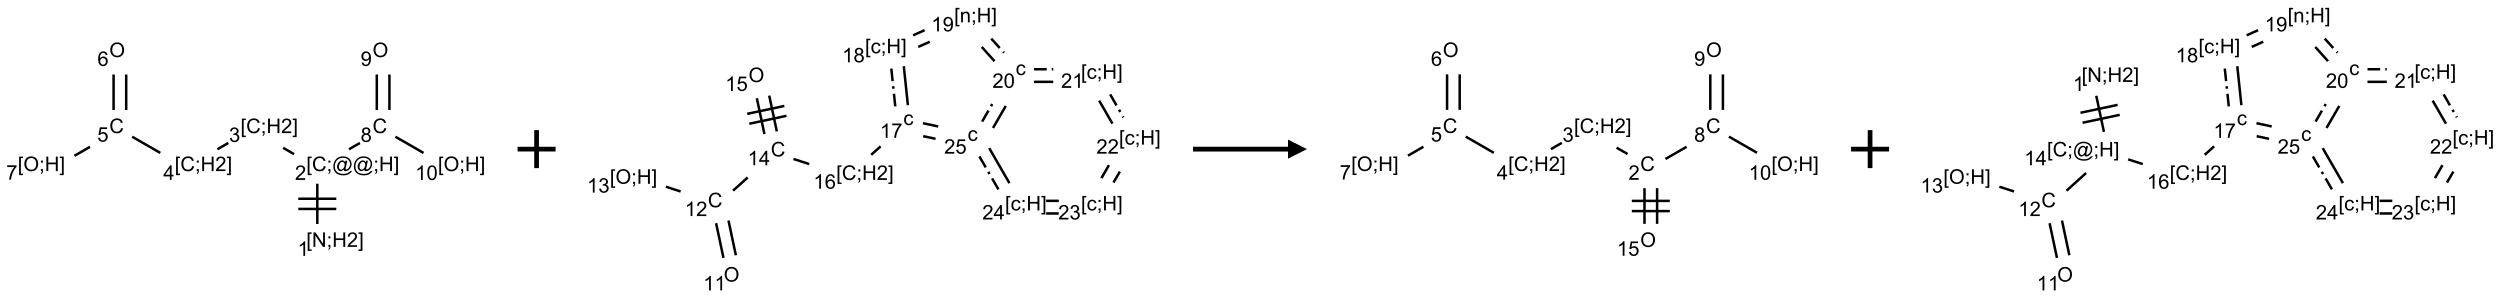 <?xml version="1.0" encoding="UTF-8"?>
<svg xmlns="http://www.w3.org/2000/svg" xmlns:xlink="http://www.w3.org/1999/xlink" width="1316" height="157" viewBox="0 0 1316 157">
<defs>
<g>
<g id="glyph-0-0">
<path d="M 1.332 0 L 1.332 -6.668 L 6.668 -6.668 L 6.668 0 Z M 1.5 -0.168 L 6.5 -0.168 L 6.5 -6.5 L 1.5 -6.5 Z M 1.5 -0.168 "/>
</g>
<g id="glyph-0-1">
<path d="M 0.723 2.121 L 0.723 -7.637 L 2.793 -7.637 L 2.793 -6.859 L 1.66 -6.859 L 1.66 1.344 L 2.793 1.344 L 2.793 2.121 Z M 0.723 2.121 "/>
</g>
<g id="glyph-0-2">
<path d="M 0.812 0 L 0.812 -7.637 L 1.848 -7.637 L 5.859 -1.641 L 5.859 -7.637 L 6.828 -7.637 L 6.828 0 L 5.793 0 L 1.781 -6 L 1.781 0 Z M 0.812 0 "/>
</g>
<g id="glyph-0-3">
<path d="M 0.949 -4.465 L 0.949 -5.531 L 2.016 -5.531 L 2.016 -4.465 Z M 0.949 0 L 0.949 -1.066 L 2.016 -1.066 L 2.016 0 C 2.016 0.391 1.945 0.711 1.809 0.949 C 1.668 1.191 1.449 1.379 1.145 1.512 L 0.887 1.109 C 1.082 1.023 1.23 0.895 1.324 0.727 C 1.418 0.559 1.469 0.316 1.48 0 Z M 0.949 0 "/>
</g>
<g id="glyph-0-4">
<path d="M 0.855 0 L 0.855 -7.637 L 1.863 -7.637 L 1.863 -4.5 L 5.832 -4.5 L 5.832 -7.637 L 6.844 -7.637 L 6.844 0 L 5.832 0 L 5.832 -3.598 L 1.863 -3.598 L 1.863 0 Z M 0.855 0 "/>
</g>
<g id="glyph-0-5">
<path d="M 5.371 -0.902 L 5.371 0 L 0.324 0 C 0.316 -0.227 0.352 -0.441 0.434 -0.652 C 0.562 -0.996 0.766 -1.332 1.051 -1.668 C 1.332 -2 1.742 -2.387 2.277 -2.824 C 3.105 -3.504 3.668 -4.043 3.957 -4.441 C 4.25 -4.84 4.395 -5.215 4.395 -5.566 C 4.395 -5.938 4.262 -6.254 3.996 -6.508 C 3.73 -6.762 3.387 -6.891 2.957 -6.891 C 2.508 -6.891 2.145 -6.754 1.875 -6.484 C 1.605 -6.215 1.469 -5.84 1.465 -5.359 L 0.5 -5.457 C 0.566 -6.176 0.812 -6.727 1.246 -7.102 C 1.676 -7.477 2.254 -7.668 2.98 -7.668 C 3.711 -7.668 4.293 -7.465 4.719 -7.059 C 5.145 -6.652 5.359 -6.148 5.359 -5.547 C 5.359 -5.242 5.297 -4.941 5.172 -4.645 C 5.047 -4.352 4.84 -4.039 4.551 -3.715 C 4.262 -3.387 3.777 -2.938 3.105 -2.371 C 2.543 -1.898 2.18 -1.578 2.02 -1.41 C 1.859 -1.242 1.73 -1.07 1.625 -0.902 Z M 5.371 -0.902 "/>
</g>
<g id="glyph-0-6">
<path d="M 2.27 2.121 L 0.203 2.121 L 0.203 1.344 L 1.332 1.344 L 1.332 -6.859 L 0.203 -6.859 L 0.203 -7.637 L 2.27 -7.637 Z M 2.27 2.121 "/>
</g>
<g id="glyph-0-7">
<path d="M 3.973 0 L 3.035 0 L 3.035 -5.973 C 2.809 -5.758 2.516 -5.543 2.148 -5.328 C 1.781 -5.113 1.453 -4.953 1.16 -4.844 L 1.16 -5.75 C 1.684 -5.996 2.145 -6.297 2.535 -6.645 C 2.93 -6.996 3.207 -7.336 3.371 -7.668 L 3.973 -7.668 Z M 3.973 0 "/>
</g>
<g id="glyph-0-8">
<path d="M 6.27 -2.676 L 7.281 -2.422 C 7.07 -1.594 6.688 -0.961 6.137 -0.523 C 5.586 -0.086 4.914 0.129 4.121 0.129 C 3.297 0.129 2.629 -0.039 2.113 -0.371 C 1.598 -0.707 1.203 -1.191 0.934 -1.828 C 0.664 -2.465 0.531 -3.145 0.531 -3.875 C 0.531 -4.672 0.684 -5.363 0.988 -5.957 C 1.293 -6.547 1.723 -6.996 2.285 -7.305 C 2.844 -7.613 3.461 -7.766 4.137 -7.766 C 4.898 -7.766 5.543 -7.57 6.062 -7.184 C 6.582 -6.793 6.945 -6.246 7.152 -5.543 L 6.156 -5.309 C 5.98 -5.863 5.723 -6.266 5.387 -6.52 C 5.051 -6.773 4.625 -6.902 4.113 -6.902 C 3.527 -6.902 3.039 -6.762 2.645 -6.48 C 2.25 -6.199 1.973 -5.82 1.812 -5.348 C 1.652 -4.871 1.574 -4.383 1.574 -3.879 C 1.574 -3.23 1.668 -2.664 1.855 -2.18 C 2.047 -1.695 2.34 -1.332 2.738 -1.094 C 3.137 -0.855 3.57 -0.734 4.035 -0.734 C 4.602 -0.734 5.082 -0.898 5.473 -1.223 C 5.867 -1.551 6.133 -2.035 6.27 -2.676 Z M 6.27 -2.676 "/>
</g>
<g id="glyph-0-9">
<path d="M 6.047 -0.848 C 5.82 -0.59 5.57 -0.379 5.289 -0.223 C 5.008 -0.062 4.73 0.016 4.449 0.016 C 4.141 0.016 3.84 -0.074 3.547 -0.254 C 3.254 -0.434 3.02 -0.715 2.836 -1.09 C 2.652 -1.465 2.562 -1.875 2.562 -2.324 C 2.562 -2.875 2.703 -3.43 2.988 -3.98 C 3.27 -4.535 3.621 -4.953 4.043 -5.23 C 4.461 -5.508 4.871 -5.645 5.266 -5.645 C 5.566 -5.645 5.855 -5.566 6.129 -5.41 C 6.402 -5.25 6.641 -5.012 6.84 -4.688 L 7.016 -5.496 L 7.949 -5.496 L 7.199 -2 C 7.094 -1.516 7.043 -1.246 7.043 -1.191 C 7.043 -1.098 7.078 -1.02 7.148 -0.949 C 7.219 -0.883 7.305 -0.848 7.406 -0.848 C 7.59 -0.848 7.832 -0.953 8.129 -1.168 C 8.527 -1.445 8.84 -1.816 9.07 -2.285 C 9.301 -2.75 9.418 -3.234 9.418 -3.73 C 9.418 -4.309 9.27 -4.852 8.973 -5.355 C 8.676 -5.859 8.23 -6.262 7.645 -6.562 C 7.055 -6.863 6.406 -7.016 5.691 -7.016 C 4.879 -7.016 4.137 -6.824 3.465 -6.445 C 2.793 -6.066 2.273 -5.52 1.902 -4.809 C 1.535 -4.098 1.348 -3.34 1.348 -2.527 C 1.348 -1.676 1.535 -0.941 1.902 -0.328 C 2.273 0.285 2.809 0.742 3.508 1.035 C 4.207 1.328 4.984 1.473 5.832 1.473 C 6.742 1.473 7.504 1.32 8.121 1.016 C 8.734 0.711 9.195 0.34 9.5 -0.098 L 10.441 -0.098 C 10.266 0.266 9.961 0.637 9.531 1.016 C 9.102 1.395 8.59 1.695 7.996 1.914 C 7.402 2.133 6.688 2.246 5.848 2.246 C 5.078 2.246 4.367 2.145 3.715 1.949 C 3.066 1.75 2.512 1.453 2.051 1.055 C 1.594 0.656 1.25 0.199 1.016 -0.316 C 0.723 -0.973 0.578 -1.684 0.578 -2.441 C 0.578 -3.289 0.75 -4.098 1.098 -4.863 C 1.523 -5.805 2.125 -6.527 2.902 -7.027 C 3.684 -7.527 4.629 -7.777 5.738 -7.777 C 6.602 -7.777 7.375 -7.602 8.059 -7.246 C 8.746 -6.895 9.285 -6.371 9.684 -5.672 C 10.02 -5.07 10.188 -4.418 10.188 -3.715 C 10.188 -2.707 9.832 -1.812 9.125 -1.031 C 8.492 -0.328 7.801 0.02 7.051 0.02 C 6.812 0.02 6.617 -0.016 6.473 -0.09 C 6.324 -0.16 6.215 -0.266 6.145 -0.402 C 6.102 -0.488 6.066 -0.637 6.047 -0.848 Z M 3.527 -2.262 C 3.527 -1.785 3.641 -1.414 3.863 -1.152 C 4.09 -0.887 4.348 -0.754 4.641 -0.754 C 4.836 -0.754 5.039 -0.812 5.254 -0.93 C 5.469 -1.047 5.676 -1.219 5.871 -1.449 C 6.066 -1.676 6.23 -1.969 6.355 -2.32 C 6.48 -2.672 6.543 -3.027 6.543 -3.379 C 6.543 -3.852 6.426 -4.219 6.191 -4.48 C 5.957 -4.738 5.672 -4.871 5.332 -4.871 C 5.109 -4.871 4.902 -4.812 4.707 -4.699 C 4.512 -4.586 4.32 -4.406 4.137 -4.156 C 3.953 -3.906 3.805 -3.602 3.691 -3.246 C 3.582 -2.887 3.527 -2.559 3.527 -2.262 Z M 3.527 -2.262 "/>
</g>
<g id="glyph-0-10">
<path d="M 0.449 -2.016 L 1.387 -2.141 C 1.492 -1.609 1.676 -1.227 1.934 -0.992 C 2.191 -0.758 2.508 -0.641 2.879 -0.641 C 3.32 -0.641 3.695 -0.793 3.996 -1.098 C 4.301 -1.402 4.453 -1.781 4.453 -2.234 C 4.453 -2.664 4.312 -3.02 4.031 -3.301 C 3.75 -3.578 3.391 -3.719 2.957 -3.719 C 2.781 -3.719 2.562 -3.684 2.297 -3.613 L 2.402 -4.438 C 2.465 -4.43 2.516 -4.426 2.551 -4.426 C 2.949 -4.426 3.312 -4.531 3.629 -4.738 C 3.949 -4.949 4.109 -5.27 4.109 -5.703 C 4.109 -6.047 3.992 -6.332 3.762 -6.559 C 3.527 -6.785 3.227 -6.895 2.859 -6.895 C 2.496 -6.895 2.191 -6.781 1.949 -6.551 C 1.707 -6.324 1.547 -5.98 1.48 -5.52 L 0.543 -5.688 C 0.656 -6.316 0.918 -6.805 1.324 -7.148 C 1.73 -7.492 2.234 -7.668 2.84 -7.668 C 3.254 -7.668 3.641 -7.578 3.988 -7.398 C 4.34 -7.219 4.609 -6.977 4.793 -6.668 C 4.98 -6.359 5.074 -6.031 5.074 -5.684 C 5.074 -5.352 4.984 -5.051 4.809 -4.781 C 4.629 -4.512 4.367 -4.297 4.02 -4.137 C 4.473 -4.031 4.824 -3.816 5.074 -3.488 C 5.324 -3.16 5.449 -2.75 5.449 -2.254 C 5.449 -1.59 5.203 -1.023 4.719 -0.559 C 4.234 -0.098 3.617 0.137 2.875 0.137 C 2.203 0.137 1.648 -0.062 1.207 -0.465 C 0.762 -0.863 0.512 -1.379 0.449 -2.016 Z M 0.449 -2.016 "/>
</g>
<g id="glyph-0-11">
<path d="M 3.449 0 L 3.449 -1.828 L 0.137 -1.828 L 0.137 -2.688 L 3.621 -7.637 L 4.387 -7.637 L 4.387 -2.688 L 5.418 -2.688 L 5.418 -1.828 L 4.387 -1.828 L 4.387 0 Z M 3.449 -2.688 L 3.449 -6.129 L 1.059 -2.688 Z M 3.449 -2.688 "/>
</g>
<g id="glyph-0-12">
<path d="M 0.441 -2 L 1.426 -2.082 C 1.5 -1.605 1.668 -1.242 1.934 -1.004 C 2.199 -0.762 2.52 -0.641 2.895 -0.641 C 3.348 -0.641 3.73 -0.812 4.043 -1.152 C 4.355 -1.492 4.512 -1.941 4.512 -2.504 C 4.512 -3.039 4.359 -3.461 4.059 -3.77 C 3.758 -4.078 3.367 -4.234 2.879 -4.234 C 2.578 -4.234 2.305 -4.164 2.062 -4.027 C 1.82 -3.891 1.629 -3.715 1.488 -3.496 L 0.609 -3.609 L 1.348 -7.531 L 5.145 -7.531 L 5.145 -6.637 L 2.098 -6.637 L 1.688 -4.582 C 2.145 -4.902 2.625 -5.062 3.129 -5.062 C 3.797 -5.062 4.359 -4.832 4.816 -4.371 C 5.277 -3.91 5.504 -3.312 5.504 -2.59 C 5.504 -1.898 5.305 -1.301 4.902 -0.797 C 4.41 -0.18 3.742 0.129 2.895 0.129 C 2.199 0.129 1.633 -0.062 1.195 -0.453 C 0.758 -0.844 0.504 -1.359 0.441 -2 Z M 0.441 -2 "/>
</g>
<g id="glyph-0-13">
<path d="M 0.516 -3.719 C 0.516 -4.984 0.855 -5.977 1.535 -6.695 C 2.215 -7.414 3.094 -7.77 4.172 -7.77 C 4.875 -7.77 5.512 -7.602 6.078 -7.266 C 6.645 -6.93 7.074 -6.461 7.371 -5.855 C 7.668 -5.254 7.816 -4.57 7.816 -3.809 C 7.816 -3.035 7.66 -2.34 7.348 -1.73 C 7.035 -1.117 6.594 -0.656 6.02 -0.34 C 5.449 -0.027 4.828 0.129 4.168 0.129 C 3.449 0.129 2.805 -0.043 2.238 -0.391 C 1.672 -0.738 1.246 -1.211 0.953 -1.812 C 0.66 -2.414 0.516 -3.047 0.516 -3.719 Z M 1.559 -3.703 C 1.559 -2.781 1.805 -2.059 2.301 -1.527 C 2.793 -1 3.414 -0.734 4.16 -0.734 C 4.922 -0.734 5.547 -1 6.039 -1.535 C 6.531 -2.07 6.777 -2.828 6.777 -3.812 C 6.777 -4.434 6.672 -4.977 6.461 -5.441 C 6.25 -5.902 5.945 -6.262 5.539 -6.52 C 5.133 -6.773 4.68 -6.902 4.176 -6.902 C 3.461 -6.902 2.848 -6.656 2.332 -6.164 C 1.816 -5.672 1.559 -4.852 1.559 -3.703 Z M 1.559 -3.703 "/>
</g>
<g id="glyph-0-14">
<path d="M 5.309 -5.766 L 4.375 -5.691 C 4.293 -6.059 4.172 -6.328 4.02 -6.496 C 3.766 -6.762 3.453 -6.895 3.082 -6.895 C 2.785 -6.895 2.523 -6.812 2.297 -6.645 C 2 -6.43 1.77 -6.117 1.598 -5.703 C 1.43 -5.289 1.34 -4.703 1.332 -3.938 C 1.559 -4.281 1.836 -4.535 2.16 -4.703 C 2.488 -4.871 2.828 -4.953 3.188 -4.953 C 3.812 -4.953 4.344 -4.723 4.785 -4.262 C 5.223 -3.801 5.441 -3.207 5.441 -2.48 C 5.441 -2 5.34 -1.555 5.133 -1.145 C 4.926 -0.73 4.641 -0.418 4.281 -0.199 C 3.922 0.02 3.512 0.129 3.051 0.129 C 2.27 0.129 1.633 -0.156 1.141 -0.73 C 0.648 -1.305 0.402 -2.254 0.402 -3.574 C 0.402 -5.051 0.672 -6.121 1.219 -6.793 C 1.695 -7.375 2.336 -7.668 3.141 -7.668 C 3.742 -7.668 4.234 -7.5 4.617 -7.16 C 5 -6.824 5.23 -6.359 5.309 -5.766 Z M 1.48 -2.473 C 1.48 -2.152 1.547 -1.844 1.684 -1.547 C 1.82 -1.25 2.016 -1.027 2.262 -0.871 C 2.508 -0.719 2.766 -0.641 3.035 -0.641 C 3.434 -0.641 3.773 -0.801 4.059 -1.121 C 4.344 -1.441 4.484 -1.875 4.484 -2.422 C 4.484 -2.949 4.344 -3.367 4.062 -3.668 C 3.781 -3.973 3.426 -4.125 3 -4.125 C 2.578 -4.125 2.219 -3.973 1.922 -3.668 C 1.625 -3.363 1.48 -2.969 1.48 -2.473 Z M 1.48 -2.473 "/>
</g>
<g id="glyph-0-15">
<path d="M 0.504 -6.637 L 0.504 -7.535 L 5.449 -7.535 L 5.449 -6.809 C 4.961 -6.289 4.48 -5.602 4.004 -4.746 C 3.527 -3.887 3.156 -3.004 2.895 -2.098 C 2.707 -1.461 2.59 -0.762 2.535 0 L 1.574 0 C 1.582 -0.602 1.703 -1.328 1.926 -2.176 C 2.152 -3.027 2.477 -3.848 2.898 -4.637 C 3.32 -5.426 3.77 -6.094 4.246 -6.637 Z M 0.504 -6.637 "/>
</g>
<g id="glyph-0-16">
<path d="M 1.887 -4.141 C 1.496 -4.281 1.207 -4.484 1.02 -4.75 C 0.832 -5.016 0.738 -5.328 0.738 -5.699 C 0.738 -6.254 0.938 -6.719 1.34 -7.098 C 1.738 -7.477 2.27 -7.668 2.934 -7.668 C 3.598 -7.668 4.137 -7.473 4.543 -7.086 C 4.949 -6.699 5.152 -6.227 5.152 -5.672 C 5.152 -5.316 5.059 -5.008 4.871 -4.746 C 4.688 -4.484 4.406 -4.281 4.027 -4.141 C 4.496 -3.988 4.852 -3.742 5.098 -3.402 C 5.34 -3.062 5.465 -2.656 5.465 -2.184 C 5.465 -1.531 5.234 -0.98 4.77 -0.535 C 4.309 -0.09 3.703 0.129 2.949 0.129 C 2.195 0.129 1.586 -0.094 1.125 -0.539 C 0.664 -0.984 0.434 -1.543 0.434 -2.207 C 0.434 -2.703 0.559 -3.121 0.809 -3.457 C 1.062 -3.793 1.422 -4.02 1.887 -4.141 Z M 1.699 -5.73 C 1.699 -5.367 1.812 -5.074 2.047 -4.844 C 2.281 -4.613 2.582 -4.5 2.953 -4.5 C 3.312 -4.5 3.609 -4.613 3.84 -4.84 C 4.07 -5.066 4.188 -5.348 4.188 -5.676 C 4.188 -6.02 4.07 -6.309 3.832 -6.543 C 3.594 -6.777 3.297 -6.895 2.941 -6.895 C 2.586 -6.895 2.289 -6.781 2.051 -6.551 C 1.816 -6.324 1.699 -6.047 1.699 -5.73 Z M 1.395 -2.203 C 1.395 -1.938 1.461 -1.676 1.586 -1.426 C 1.711 -1.176 1.902 -0.984 2.152 -0.848 C 2.402 -0.711 2.672 -0.641 2.957 -0.641 C 3.406 -0.641 3.777 -0.785 4.066 -1.074 C 4.359 -1.363 4.504 -1.727 4.504 -2.172 C 4.504 -2.625 4.355 -2.996 4.055 -3.293 C 3.754 -3.586 3.379 -3.734 2.926 -3.734 C 2.484 -3.734 2.121 -3.59 1.832 -3.297 C 1.543 -3.004 1.395 -2.641 1.395 -2.203 Z M 1.395 -2.203 "/>
</g>
<g id="glyph-0-17">
<path d="M 0.582 -1.766 L 1.484 -1.848 C 1.562 -1.426 1.707 -1.117 1.922 -0.926 C 2.137 -0.734 2.414 -0.641 2.75 -0.641 C 3.039 -0.641 3.289 -0.707 3.508 -0.84 C 3.727 -0.973 3.902 -1.148 4.043 -1.367 C 4.18 -1.586 4.297 -1.887 4.391 -2.262 C 4.484 -2.637 4.531 -3.016 4.531 -3.406 C 4.531 -3.449 4.531 -3.512 4.527 -3.594 C 4.34 -3.297 4.082 -3.055 3.758 -2.867 C 3.434 -2.68 3.082 -2.59 2.703 -2.59 C 2.07 -2.59 1.535 -2.816 1.098 -3.277 C 0.66 -3.734 0.441 -4.34 0.441 -5.09 C 0.441 -5.863 0.672 -6.484 1.129 -6.957 C 1.586 -7.43 2.156 -7.668 2.844 -7.668 C 3.34 -7.668 3.793 -7.531 4.207 -7.266 C 4.617 -7 4.93 -6.617 5.145 -6.121 C 5.355 -5.629 5.465 -4.91 5.465 -3.973 C 5.465 -2.996 5.359 -2.223 5.145 -1.645 C 4.934 -1.066 4.617 -0.625 4.199 -0.324 C 3.781 -0.02 3.293 0.129 2.73 0.129 C 2.133 0.129 1.645 -0.035 1.266 -0.367 C 0.887 -0.699 0.66 -1.164 0.582 -1.766 Z M 4.422 -5.137 C 4.422 -5.676 4.277 -6.102 3.992 -6.418 C 3.707 -6.734 3.359 -6.891 2.957 -6.891 C 2.543 -6.891 2.18 -6.719 1.871 -6.379 C 1.562 -6.039 1.406 -5.598 1.406 -5.059 C 1.406 -4.57 1.555 -4.176 1.848 -3.871 C 2.141 -3.566 2.5 -3.418 2.934 -3.418 C 3.367 -3.418 3.723 -3.57 4.004 -3.871 C 4.281 -4.176 4.422 -4.598 4.422 -5.137 Z M 4.422 -5.137 "/>
</g>
<g id="glyph-0-18">
<path d="M 0.441 -3.766 C 0.441 -4.668 0.535 -5.395 0.723 -5.945 C 0.906 -6.496 1.184 -6.922 1.551 -7.219 C 1.918 -7.516 2.375 -7.668 2.934 -7.668 C 3.344 -7.668 3.703 -7.586 4.012 -7.418 C 4.32 -7.254 4.574 -7.016 4.777 -6.707 C 4.977 -6.395 5.137 -6.016 5.25 -5.57 C 5.363 -5.125 5.422 -4.523 5.422 -3.766 C 5.422 -2.871 5.328 -2.148 5.145 -1.598 C 4.961 -1.047 4.688 -0.621 4.32 -0.32 C 3.953 -0.02 3.492 0.129 2.934 0.129 C 2.195 0.129 1.617 -0.133 1.199 -0.66 C 0.695 -1.297 0.441 -2.332 0.441 -3.766 Z M 1.406 -3.766 C 1.406 -2.512 1.555 -1.68 1.848 -1.262 C 2.141 -0.848 2.5 -0.641 2.934 -0.641 C 3.363 -0.641 3.727 -0.848 4.02 -1.266 C 4.312 -1.684 4.457 -2.516 4.457 -3.766 C 4.457 -5.023 4.312 -5.859 4.02 -6.27 C 3.727 -6.684 3.359 -6.891 2.922 -6.891 C 2.492 -6.891 2.148 -6.707 1.891 -6.344 C 1.566 -5.879 1.406 -5.02 1.406 -3.766 Z M 1.406 -3.766 "/>
</g>
<g id="glyph-0-19">
<path d="M 4.312 -2.027 L 5.234 -1.906 C 5.133 -1.27 4.875 -0.773 4.461 -0.414 C 4.047 -0.055 3.535 0.125 2.934 0.125 C 2.176 0.125 1.566 -0.121 1.105 -0.617 C 0.645 -1.113 0.418 -1.82 0.418 -2.746 C 0.418 -3.344 0.516 -3.863 0.715 -4.312 C 0.91 -4.762 1.211 -5.098 1.617 -5.32 C 2.023 -5.543 2.461 -5.656 2.938 -5.656 C 3.539 -5.656 4.031 -5.504 4.41 -5.199 C 4.793 -4.895 5.039 -4.465 5.145 -3.906 L 4.234 -3.766 C 4.148 -4.137 3.992 -4.418 3.773 -4.605 C 3.555 -4.793 3.285 -4.887 2.973 -4.887 C 2.5 -4.887 2.117 -4.715 1.824 -4.379 C 1.527 -4.039 1.379 -3.504 1.379 -2.77 C 1.379 -2.027 1.523 -1.488 1.809 -1.152 C 2.094 -0.816 2.465 -0.645 2.922 -0.645 C 3.289 -0.645 3.598 -0.758 3.844 -0.984 C 4.09 -1.211 4.246 -1.559 4.312 -2.027 Z M 4.312 -2.027 "/>
</g>
<g id="glyph-0-20">
<path d="M 0.703 0 L 0.703 -5.531 L 1.547 -5.531 L 1.547 -4.746 C 1.953 -5.352 2.539 -5.656 3.309 -5.656 C 3.641 -5.656 3.945 -5.598 4.227 -5.477 C 4.508 -5.355 4.715 -5.199 4.855 -5.004 C 4.992 -4.809 5.09 -4.578 5.145 -4.312 C 5.18 -4.141 5.199 -3.836 5.199 -3.402 L 5.199 0 L 4.262 0 L 4.262 -3.363 C 4.262 -3.746 4.223 -4.031 4.152 -4.223 C 4.078 -4.41 3.949 -4.562 3.762 -4.676 C 3.578 -4.789 3.359 -4.844 3.109 -4.844 C 2.711 -4.844 2.367 -4.719 2.074 -4.465 C 1.785 -4.211 1.641 -3.73 1.641 -3.02 L 1.641 0 Z M 0.703 0 "/>
</g>
</g>
</defs>
<path fill="none" stroke-width="0.033" stroke-linecap="butt" stroke-linejoin="miter" stroke="rgb(0%, 0%, 0%)" stroke-opacity="1" stroke-miterlimit="10" d="M 3.464 2.242 L 3.464 1.712 " transform="matrix(40, 0, 0, 40, 28.469, 28.221)"/>
<path fill="none" stroke-width="0.033" stroke-linecap="butt" stroke-linejoin="miter" stroke="rgb(0%, 0%, 0%)" stroke-opacity="1" stroke-miterlimit="10" d="M 3.714 1.91 L 3.214 1.91 " transform="matrix(40, 0, 0, 40, 28.469, 28.221)"/>
<path fill="none" stroke-width="0.033" stroke-linecap="butt" stroke-linejoin="miter" stroke="rgb(0%, 0%, 0%)" stroke-opacity="1" stroke-miterlimit="10" d="M 3.714 2.044 L 3.214 2.044 " transform="matrix(40, 0, 0, 40, 28.469, 28.221)"/>
<path fill="none" stroke-width="0.033" stroke-linecap="butt" stroke-linejoin="miter" stroke="rgb(0%, 0%, 0%)" stroke-opacity="1" stroke-miterlimit="10" d="M 3.158 1.323 L 3.014 1.24 " transform="matrix(40, 0, 0, 40, 28.469, 28.221)"/>
<path fill="none" stroke-width="0.033" stroke-linecap="butt" stroke-linejoin="miter" stroke="rgb(0%, 0%, 0%)" stroke-opacity="1" stroke-miterlimit="10" d="M 2.293 1.176 L 2.149 1.259 " transform="matrix(40, 0, 0, 40, 28.469, 28.221)"/>
<path fill="none" stroke-width="0.033" stroke-linecap="butt" stroke-linejoin="miter" stroke="rgb(0%, 0%, 0%)" stroke-opacity="1" stroke-miterlimit="10" d="M 1.398 1.307 L 1.028 1.094 " transform="matrix(40, 0, 0, 40, 28.469, 28.221)"/>
<path fill="none" stroke-width="0.033" stroke-linecap="butt" stroke-linejoin="miter" stroke="rgb(0%, 0%, 0%)" stroke-opacity="1" stroke-miterlimit="10" d="M 0.949 0.742 L 0.949 0.275 " transform="matrix(40, 0, 0, 40, 28.469, 28.221)"/>
<path fill="none" stroke-width="0.033" stroke-linecap="butt" stroke-linejoin="miter" stroke="rgb(0%, 0%, 0%)" stroke-opacity="1" stroke-miterlimit="10" d="M 0.783 0.742 L 0.783 0.275 " transform="matrix(40, 0, 0, 40, 28.469, 28.221)"/>
<path fill="none" stroke-width="0.033" stroke-linecap="butt" stroke-linejoin="miter" stroke="rgb(0%, 0%, 0%)" stroke-opacity="1" stroke-miterlimit="10" d="M 0.472 1.227 L 0.268 1.345 " transform="matrix(40, 0, 0, 40, 28.469, 28.221)"/>
<path fill="none" stroke-width="0.033" stroke-linecap="butt" stroke-linejoin="miter" stroke="rgb(0%, 0%, 0%)" stroke-opacity="1" stroke-miterlimit="10" d="M 3.881 1.259 L 4.025 1.176 " transform="matrix(40, 0, 0, 40, 28.469, 28.221)"/>
<path fill="none" stroke-width="0.033" stroke-linecap="butt" stroke-linejoin="miter" stroke="rgb(0%, 0%, 0%)" stroke-opacity="1" stroke-miterlimit="10" d="M 4.413 0.742 L 4.413 0.275 " transform="matrix(40, 0, 0, 40, 28.469, 28.221)"/>
<path fill="none" stroke-width="0.033" stroke-linecap="butt" stroke-linejoin="miter" stroke="rgb(0%, 0%, 0%)" stroke-opacity="1" stroke-miterlimit="10" d="M 4.247 0.742 L 4.247 0.275 " transform="matrix(40, 0, 0, 40, 28.469, 28.221)"/>
<path fill="none" stroke-width="0.033" stroke-linecap="butt" stroke-linejoin="miter" stroke="rgb(0%, 0%, 0%)" stroke-opacity="1" stroke-miterlimit="10" d="M 4.492 1.094 L 4.862 1.307 " transform="matrix(40, 0, 0, 40, 28.469, 28.221)"/>
<g fill="rgb(0%, 0%, 0%)" fill-opacity="1">
<use xlink:href="#glyph-0-1" x="161.246" y="129.965"/>
<use xlink:href="#glyph-0-2" x="164.21" y="129.965"/>
<use xlink:href="#glyph-0-3" x="171.913" y="129.965"/>
<use xlink:href="#glyph-0-4" x="174.876" y="129.965"/>
<use xlink:href="#glyph-0-5" x="182.579" y="129.965"/>
<use xlink:href="#glyph-0-6" x="188.512" y="129.965"/>
</g>
<g fill="rgb(0%, 0%, 0%)" fill-opacity="1">
<use xlink:href="#glyph-0-7" x="156.66" y="134.703"/>
</g>
<g fill="rgb(0%, 0%, 0%)" fill-opacity="1">
<use xlink:href="#glyph-0-1" x="161.246" y="90.074"/>
<use xlink:href="#glyph-0-8" x="164.21" y="90.074"/>
<use xlink:href="#glyph-0-3" x="171.913" y="90.074"/>
<use xlink:href="#glyph-0-9" x="174.876" y="90.074"/>
<use xlink:href="#glyph-0-9" x="185.704" y="90.074"/>
<use xlink:href="#glyph-0-3" x="196.533" y="90.074"/>
<use xlink:href="#glyph-0-4" x="199.496" y="90.074"/>
<use xlink:href="#glyph-0-6" x="207.199" y="90.074"/>
</g>
<g fill="rgb(0%, 0%, 0%)" fill-opacity="1">
<use xlink:href="#glyph-0-5" x="155.27" y="94.703"/>
</g>
<g fill="rgb(0%, 0%, 0%)" fill-opacity="1">
<use xlink:href="#glyph-0-1" x="126.605" y="70.066"/>
<use xlink:href="#glyph-0-8" x="129.569" y="70.066"/>
<use xlink:href="#glyph-0-3" x="137.272" y="70.066"/>
<use xlink:href="#glyph-0-4" x="140.236" y="70.066"/>
<use xlink:href="#glyph-0-5" x="147.939" y="70.066"/>
<use xlink:href="#glyph-0-6" x="153.871" y="70.066"/>
</g>
<g fill="rgb(0%, 0%, 0%)" fill-opacity="1">
<use xlink:href="#glyph-0-10" x="120.547" y="74.703"/>
</g>
<g fill="rgb(0%, 0%, 0%)" fill-opacity="1">
<use xlink:href="#glyph-0-1" x="91.961" y="90.066"/>
<use xlink:href="#glyph-0-8" x="94.924" y="90.066"/>
<use xlink:href="#glyph-0-3" x="102.628" y="90.066"/>
<use xlink:href="#glyph-0-4" x="105.591" y="90.066"/>
<use xlink:href="#glyph-0-5" x="113.294" y="90.066"/>
<use xlink:href="#glyph-0-6" x="119.227" y="90.066"/>
</g>
<g fill="rgb(0%, 0%, 0%)" fill-opacity="1">
<use xlink:href="#glyph-0-11" x="85.938" y="94.672"/>
</g>
<g fill="rgb(0%, 0%, 0%)" fill-opacity="1">
<use xlink:href="#glyph-0-8" x="57.516" y="70.066"/>
</g>
<g fill="rgb(0%, 0%, 0%)" fill-opacity="1">
<use xlink:href="#glyph-0-12" x="51.207" y="74.57"/>
</g>
<g fill="rgb(0%, 0%, 0%)" fill-opacity="1">
<use xlink:href="#glyph-0-13" x="57.531" y="30.07"/>
</g>
<g fill="rgb(0%, 0%, 0%)" fill-opacity="1">
<use xlink:href="#glyph-0-14" x="51.27" y="34.703"/>
</g>
<g fill="rgb(0%, 0%, 0%)" fill-opacity="1">
<use xlink:href="#glyph-0-1" x="9.332" y="90.07"/>
<use xlink:href="#glyph-0-13" x="12.296" y="90.07"/>
<use xlink:href="#glyph-0-3" x="20.592" y="90.07"/>
<use xlink:href="#glyph-0-4" x="23.556" y="90.07"/>
<use xlink:href="#glyph-0-6" x="31.259" y="90.07"/>
</g>
<g fill="rgb(0%, 0%, 0%)" fill-opacity="1">
<use xlink:href="#glyph-0-15" x="3.273" y="94.574"/>
</g>
<g fill="rgb(0%, 0%, 0%)" fill-opacity="1">
<use xlink:href="#glyph-0-8" x="196.082" y="70.066"/>
</g>
<g fill="rgb(0%, 0%, 0%)" fill-opacity="1">
<use xlink:href="#glyph-0-16" x="189.812" y="74.703"/>
</g>
<g fill="rgb(0%, 0%, 0%)" fill-opacity="1">
<use xlink:href="#glyph-0-13" x="196.098" y="30.07"/>
</g>
<g fill="rgb(0%, 0%, 0%)" fill-opacity="1">
<use xlink:href="#glyph-0-17" x="189.812" y="34.703"/>
</g>
<g fill="rgb(0%, 0%, 0%)" fill-opacity="1">
<use xlink:href="#glyph-0-1" x="230.527" y="90.07"/>
<use xlink:href="#glyph-0-13" x="233.491" y="90.07"/>
<use xlink:href="#glyph-0-3" x="241.788" y="90.07"/>
<use xlink:href="#glyph-0-4" x="244.751" y="90.07"/>
<use xlink:href="#glyph-0-6" x="252.454" y="90.07"/>
</g>
<g fill="rgb(0%, 0%, 0%)" fill-opacity="1">
<use xlink:href="#glyph-0-7" x="218.562" y="94.703"/>
<use xlink:href="#glyph-0-18" x="224.495" y="94.703"/>
</g>
<path fill="none" stroke-width="0.062" stroke-linecap="butt" stroke-linejoin="miter" stroke="rgb(0%, 0%, 0%)" stroke-opacity="1" stroke-miterlimit="10" d="M -0 -0 L 0.5 -0 M 0.25 -0.25 L 0.25 0.25 " transform="matrix(40, 0, 0, 40, 272.461, 78.5)"/>
<path fill="none" stroke-width="0.033" stroke-linecap="butt" stroke-linejoin="miter" stroke="rgb(0%, 0%, 0%)" stroke-opacity="1" stroke-miterlimit="10" d="M 1.18 3.108 L 1.083 2.651 " transform="matrix(40, 0, 0, 40, 340.156, 10.047)"/>
<path fill="none" stroke-width="0.033" stroke-linecap="butt" stroke-linejoin="miter" stroke="rgb(0%, 0%, 0%)" stroke-opacity="1" stroke-miterlimit="10" d="M 1.017 3.143 L 0.92 2.686 " transform="matrix(40, 0, 0, 40, 340.156, 10.047)"/>
<path fill="none" stroke-width="0.033" stroke-linecap="butt" stroke-linejoin="miter" stroke="rgb(0%, 0%, 0%)" stroke-opacity="1" stroke-miterlimit="10" d="M 0.453 2.269 L 0.259 2.206 " transform="matrix(40, 0, 0, 40, 340.156, 10.047)"/>
<path fill="none" stroke-width="0.033" stroke-linecap="butt" stroke-linejoin="miter" stroke="rgb(0%, 0%, 0%)" stroke-opacity="1" stroke-miterlimit="10" d="M 1.143 2.258 L 1.336 2.084 " transform="matrix(40, 0, 0, 40, 340.156, 10.047)"/>
<path fill="none" stroke-width="0.033" stroke-linecap="butt" stroke-linejoin="miter" stroke="rgb(0%, 0%, 0%)" stroke-opacity="1" stroke-miterlimit="10" d="M 1.719 1.478 L 1.619 1.007 " transform="matrix(40, 0, 0, 40, 340.156, 10.047)"/>
<path fill="none" stroke-width="0.033" stroke-linecap="butt" stroke-linejoin="miter" stroke="rgb(0%, 0%, 0%)" stroke-opacity="1" stroke-miterlimit="10" d="M 1.556 1.513 L 1.456 1.042 " transform="matrix(40, 0, 0, 40, 340.156, 10.047)"/>
<path fill="none" stroke-width="0.033" stroke-linecap="butt" stroke-linejoin="miter" stroke="rgb(0%, 0%, 0%)" stroke-opacity="1" stroke-miterlimit="10" d="M 1.818 1.143 L 1.329 1.247 " transform="matrix(40, 0, 0, 40, 340.156, 10.047)"/>
<path fill="none" stroke-width="0.033" stroke-linecap="butt" stroke-linejoin="miter" stroke="rgb(0%, 0%, 0%)" stroke-opacity="1" stroke-miterlimit="10" d="M 1.846 1.273 L 1.357 1.377 " transform="matrix(40, 0, 0, 40, 340.156, 10.047)"/>
<path fill="none" stroke-width="0.033" stroke-linecap="butt" stroke-linejoin="miter" stroke="rgb(0%, 0%, 0%)" stroke-opacity="1" stroke-miterlimit="10" d="M 1.938 1.841 L 2.146 1.908 " transform="matrix(40, 0, 0, 40, 340.156, 10.047)"/>
<path fill="none" stroke-width="0.033" stroke-linecap="butt" stroke-linejoin="miter" stroke="rgb(0%, 0%, 0%)" stroke-opacity="1" stroke-miterlimit="10" d="M 2.961 1.786 L 3.085 1.675 " transform="matrix(40, 0, 0, 40, 340.156, 10.047)"/>
<path fill="none" stroke-width="0.033" stroke-linecap="butt" stroke-linejoin="miter" stroke="rgb(0%, 0%, 0%)" stroke-opacity="1" stroke-miterlimit="10" d="M 3.444 1.133 L 3.39 0.62 " transform="matrix(40, 0, 0, 40, 340.156, 10.047)"/>
<path fill="none" stroke-width="0.033" stroke-linecap="butt" stroke-linejoin="miter" stroke="rgb(0%, 0%, 0%)" stroke-opacity="1" stroke-dasharray="0.167 0.067 0.033 0.067" stroke-dashoffset="0.333" stroke-miterlimit="10" d="M 3.278 1.15 L 3.224 0.637 " transform="matrix(40, 0, 0, 40, 340.156, 10.047)"/>
<path fill="none" stroke-width="0.033" stroke-linecap="butt" stroke-linejoin="miter" stroke="rgb(0%, 0%, 0%)" stroke-opacity="1" stroke-miterlimit="10" d="M 3.58 0.366 L 3.732 0.298 " transform="matrix(40, 0, 0, 40, 340.156, 10.047)"/>
<path fill="none" stroke-width="0.033" stroke-linecap="butt" stroke-linejoin="miter" stroke="rgb(0%, 0%, 0%)" stroke-opacity="1" stroke-dasharray="0.167 0.067 0.033 0.067" stroke-dashoffset="0.333" stroke-miterlimit="10" d="M 3.512 0.214 L 3.664 0.146 " transform="matrix(40, 0, 0, 40, 340.156, 10.047)"/>
<path fill="none" stroke-width="0.033" stroke-linecap="butt" stroke-linejoin="miter" stroke="rgb(0%, 0%, 0%)" stroke-opacity="1" stroke-miterlimit="10" d="M 4.416 0.367 L 4.584 0.554 " transform="matrix(40, 0, 0, 40, 340.156, 10.047)"/>
<path fill="none" stroke-width="0.033" stroke-linecap="butt" stroke-linejoin="miter" stroke="rgb(0%, 0%, 0%)" stroke-opacity="1" stroke-dasharray="0.167 0.067 0.033 0.067" stroke-dashoffset="0.333" stroke-miterlimit="10" d="M 4.54 0.256 L 4.708 0.442 " transform="matrix(40, 0, 0, 40, 340.156, 10.047)"/>
<path fill="none" stroke-width="0.033" stroke-linecap="butt" stroke-linejoin="miter" stroke="rgb(0%, 0%, 0%)" stroke-opacity="1" stroke-miterlimit="10" d="M 5.103 0.826 L 5.357 0.826 " transform="matrix(40, 0, 0, 40, 340.156, 10.047)"/>
<path fill="none" stroke-width="0.033" stroke-linecap="butt" stroke-linejoin="miter" stroke="rgb(0%, 0%, 0%)" stroke-opacity="1" stroke-dasharray="0.167 0.067 0.033 0.067" stroke-dashoffset="0.333" stroke-miterlimit="10" d="M 5.103 0.66 L 5.357 0.66 " transform="matrix(40, 0, 0, 40, 340.156, 10.047)"/>
<path fill="none" stroke-width="0.033" stroke-linecap="butt" stroke-linejoin="miter" stroke="rgb(0%, 0%, 0%)" stroke-opacity="1" stroke-miterlimit="10" d="M 5.961 1.073 L 6.136 1.376 " transform="matrix(40, 0, 0, 40, 340.156, 10.047)"/>
<path fill="none" stroke-width="0.033" stroke-linecap="butt" stroke-linejoin="miter" stroke="rgb(0%, 0%, 0%)" stroke-opacity="1" stroke-dasharray="0.167 0.067 0.033 0.067" stroke-dashoffset="0.333" stroke-miterlimit="10" d="M 6.105 0.99 L 6.28 1.293 " transform="matrix(40, 0, 0, 40, 340.156, 10.047)"/>
<path fill="none" stroke-width="0.033" stroke-linecap="butt" stroke-linejoin="miter" stroke="rgb(0%, 0%, 0%)" stroke-opacity="1" stroke-miterlimit="10" d="M 6.09 1.922 L 5.991 2.093 " transform="matrix(40, 0, 0, 40, 340.156, 10.047)"/>
<path fill="none" stroke-width="0.033" stroke-linecap="butt" stroke-linejoin="miter" stroke="rgb(0%, 0%, 0%)" stroke-opacity="1" stroke-dasharray="0.167 0.067 0.033 0.067" stroke-dashoffset="0.333" stroke-miterlimit="10" d="M 6.234 2.006 L 6.135 2.176 " transform="matrix(40, 0, 0, 40, 340.156, 10.047)"/>
<path fill="none" stroke-width="0.033" stroke-linecap="butt" stroke-linejoin="miter" stroke="rgb(0%, 0%, 0%)" stroke-opacity="1" stroke-miterlimit="10" d="M 5.43 2.392 L 5.263 2.392 " transform="matrix(40, 0, 0, 40, 340.156, 10.047)"/>
<path fill="none" stroke-width="0.033" stroke-linecap="butt" stroke-linejoin="miter" stroke="rgb(0%, 0%, 0%)" stroke-opacity="1" stroke-dasharray="0.167 0.067 0.033 0.067" stroke-dashoffset="0.333" stroke-miterlimit="10" d="M 5.43 2.558 L 5.263 2.558 " transform="matrix(40, 0, 0, 40, 340.156, 10.047)"/>
<path fill="none" stroke-width="0.033" stroke-linecap="butt" stroke-linejoin="miter" stroke="rgb(0%, 0%, 0%)" stroke-opacity="1" stroke-miterlimit="10" d="M 4.78 2.159 L 4.514 1.698 " transform="matrix(40, 0, 0, 40, 340.156, 10.047)"/>
<path fill="none" stroke-width="0.033" stroke-linecap="butt" stroke-linejoin="miter" stroke="rgb(0%, 0%, 0%)" stroke-opacity="1" stroke-dasharray="0.167 0.067 0.033 0.067" stroke-dashoffset="0.333" stroke-miterlimit="10" d="M 4.636 2.242 L 4.37 1.782 " transform="matrix(40, 0, 0, 40, 340.156, 10.047)"/>
<path fill="none" stroke-width="0.033" stroke-linecap="butt" stroke-linejoin="miter" stroke="rgb(0%, 0%, 0%)" stroke-opacity="1" stroke-miterlimit="10" d="M 3.843 1.413 L 3.642 1.37 " transform="matrix(40, 0, 0, 40, 340.156, 10.047)"/>
<path fill="none" stroke-width="0.033" stroke-linecap="butt" stroke-linejoin="miter" stroke="rgb(0%, 0%, 0%)" stroke-opacity="1" stroke-dasharray="0.167 0.067 0.033 0.067" stroke-dashoffset="0.333" stroke-miterlimit="10" d="M 3.809 1.576 L 3.607 1.533 " transform="matrix(40, 0, 0, 40, 340.156, 10.047)"/>
<path fill="none" stroke-width="0.033" stroke-linecap="butt" stroke-linejoin="miter" stroke="rgb(0%, 0%, 0%)" stroke-opacity="1" stroke-miterlimit="10" d="M 4.564 1.433 L 4.732 1.143 " transform="matrix(40, 0, 0, 40, 340.156, 10.047)"/>
<path fill="none" stroke-width="0.033" stroke-linecap="butt" stroke-linejoin="miter" stroke="rgb(0%, 0%, 0%)" stroke-opacity="1" stroke-dasharray="0.167 0.067 0.033 0.067" stroke-dashoffset="0.333" stroke-miterlimit="10" d="M 4.42 1.35 L 4.588 1.06 " transform="matrix(40, 0, 0, 40, 340.156, 10.047)"/>
<g fill="rgb(0%, 0%, 0%)" fill-opacity="1">
<use xlink:href="#glyph-0-13" x="380.938" y="148.242"/>
</g>
<g fill="rgb(0%, 0%, 0%)" fill-opacity="1">
<use xlink:href="#glyph-0-7" x="370.211" y="152.875"/>
<use xlink:href="#glyph-0-7" x="376.143" y="152.875"/>
</g>
<g fill="rgb(0%, 0%, 0%)" fill-opacity="1">
<use xlink:href="#glyph-0-8" x="372.605" y="109.113"/>
</g>
<g fill="rgb(0%, 0%, 0%)" fill-opacity="1">
<use xlink:href="#glyph-0-7" x="360.5" y="113.746"/>
<use xlink:href="#glyph-0-5" x="366.432" y="113.746"/>
</g>
<g fill="rgb(0%, 0%, 0%)" fill-opacity="1">
<use xlink:href="#glyph-0-1" x="321.02" y="96.754"/>
<use xlink:href="#glyph-0-13" x="323.983" y="96.754"/>
<use xlink:href="#glyph-0-3" x="332.28" y="96.754"/>
<use xlink:href="#glyph-0-4" x="335.243" y="96.754"/>
<use xlink:href="#glyph-0-6" x="342.947" y="96.754"/>
</g>
<g fill="rgb(0%, 0%, 0%)" fill-opacity="1">
<use xlink:href="#glyph-0-7" x="309.031" y="101.387"/>
<use xlink:href="#glyph-0-10" x="314.964" y="101.387"/>
</g>
<g fill="rgb(0%, 0%, 0%)" fill-opacity="1">
<use xlink:href="#glyph-0-8" x="405.707" y="82.348"/>
</g>
<g fill="rgb(0%, 0%, 0%)" fill-opacity="1">
<use xlink:href="#glyph-0-7" x="393.555" y="86.984"/>
<use xlink:href="#glyph-0-11" x="399.487" y="86.984"/>
</g>
<g fill="rgb(0%, 0%, 0%)" fill-opacity="1">
<use xlink:href="#glyph-0-13" x="394.031" y="43.223"/>
</g>
<g fill="rgb(0%, 0%, 0%)" fill-opacity="1">
<use xlink:href="#glyph-0-7" x="381.773" y="47.855"/>
<use xlink:href="#glyph-0-12" x="387.706" y="47.855"/>
</g>
<g fill="rgb(0%, 0%, 0%)" fill-opacity="1">
<use xlink:href="#glyph-0-1" x="440.18" y="94.707"/>
<use xlink:href="#glyph-0-8" x="443.143" y="94.707"/>
<use xlink:href="#glyph-0-3" x="450.846" y="94.707"/>
<use xlink:href="#glyph-0-4" x="453.81" y="94.707"/>
<use xlink:href="#glyph-0-5" x="461.513" y="94.707"/>
<use xlink:href="#glyph-0-6" x="467.445" y="94.707"/>
</g>
<g fill="rgb(0%, 0%, 0%)" fill-opacity="1">
<use xlink:href="#glyph-0-7" x="428.195" y="99.344"/>
<use xlink:href="#glyph-0-14" x="434.128" y="99.344"/>
</g>
<g fill="rgb(0%, 0%, 0%)" fill-opacity="1">
<use xlink:href="#glyph-0-19" x="475.52" y="65.832"/>
</g>
<g fill="rgb(0%, 0%, 0%)" fill-opacity="1">
<use xlink:href="#glyph-0-7" x="463.223" y="72.578"/>
<use xlink:href="#glyph-0-15" x="469.155" y="72.578"/>
</g>
<g fill="rgb(0%, 0%, 0%)" fill-opacity="1">
<use xlink:href="#glyph-0-1" x="455.336" y="28.027"/>
<use xlink:href="#glyph-0-19" x="458.299" y="28.027"/>
<use xlink:href="#glyph-0-3" x="463.633" y="28.027"/>
<use xlink:href="#glyph-0-4" x="466.596" y="28.027"/>
<use xlink:href="#glyph-0-6" x="474.299" y="28.027"/>
</g>
<g fill="rgb(0%, 0%, 0%)" fill-opacity="1">
<use xlink:href="#glyph-0-7" x="443.332" y="32.797"/>
<use xlink:href="#glyph-0-16" x="449.264" y="32.797"/>
</g>
<g fill="rgb(0%, 0%, 0%)" fill-opacity="1">
<use xlink:href="#glyph-0-1" x="502.266" y="11.758"/>
<use xlink:href="#glyph-0-20" x="505.229" y="11.758"/>
<use xlink:href="#glyph-0-3" x="511.161" y="11.758"/>
<use xlink:href="#glyph-0-4" x="514.125" y="11.758"/>
<use xlink:href="#glyph-0-6" x="521.828" y="11.758"/>
</g>
<g fill="rgb(0%, 0%, 0%)" fill-opacity="1">
<use xlink:href="#glyph-0-7" x="490.262" y="16.527"/>
<use xlink:href="#glyph-0-17" x="496.194" y="16.527"/>
</g>
<g fill="rgb(0%, 0%, 0%)" fill-opacity="1">
<use xlink:href="#glyph-0-19" x="534.645" y="39.508"/>
</g>
<g fill="rgb(0%, 0%, 0%)" fill-opacity="1">
<use xlink:href="#glyph-0-5" x="522.375" y="46.254"/>
<use xlink:href="#glyph-0-18" x="528.307" y="46.254"/>
</g>
<g fill="rgb(0%, 0%, 0%)" fill-opacity="1">
<use xlink:href="#glyph-0-1" x="569.031" y="41.484"/>
<use xlink:href="#glyph-0-19" x="571.995" y="41.484"/>
<use xlink:href="#glyph-0-3" x="577.328" y="41.484"/>
<use xlink:href="#glyph-0-4" x="580.292" y="41.484"/>
<use xlink:href="#glyph-0-6" x="587.995" y="41.484"/>
</g>
<g fill="rgb(0%, 0%, 0%)" fill-opacity="1">
<use xlink:href="#glyph-0-5" x="558.516" y="46.254"/>
<use xlink:href="#glyph-0-7" x="564.448" y="46.254"/>
</g>
<g fill="rgb(0%, 0%, 0%)" fill-opacity="1">
<use xlink:href="#glyph-0-1" x="589.031" y="76.125"/>
<use xlink:href="#glyph-0-19" x="591.995" y="76.125"/>
<use xlink:href="#glyph-0-3" x="597.328" y="76.125"/>
<use xlink:href="#glyph-0-4" x="600.292" y="76.125"/>
<use xlink:href="#glyph-0-6" x="607.995" y="76.125"/>
</g>
<g fill="rgb(0%, 0%, 0%)" fill-opacity="1">
<use xlink:href="#glyph-0-5" x="577.121" y="80.895"/>
<use xlink:href="#glyph-0-5" x="583.053" y="80.895"/>
</g>
<g fill="rgb(0%, 0%, 0%)" fill-opacity="1">
<use xlink:href="#glyph-0-1" x="569.031" y="110.766"/>
<use xlink:href="#glyph-0-19" x="571.995" y="110.766"/>
<use xlink:href="#glyph-0-3" x="577.328" y="110.766"/>
<use xlink:href="#glyph-0-4" x="580.292" y="110.766"/>
<use xlink:href="#glyph-0-6" x="587.995" y="110.766"/>
</g>
<g fill="rgb(0%, 0%, 0%)" fill-opacity="1">
<use xlink:href="#glyph-0-5" x="557.043" y="115.535"/>
<use xlink:href="#glyph-0-10" x="562.975" y="115.535"/>
</g>
<g fill="rgb(0%, 0%, 0%)" fill-opacity="1">
<use xlink:href="#glyph-0-1" x="529.031" y="110.766"/>
<use xlink:href="#glyph-0-19" x="531.995" y="110.766"/>
<use xlink:href="#glyph-0-3" x="537.328" y="110.766"/>
<use xlink:href="#glyph-0-4" x="540.292" y="110.766"/>
<use xlink:href="#glyph-0-6" x="547.995" y="110.766"/>
</g>
<g fill="rgb(0%, 0%, 0%)" fill-opacity="1">
<use xlink:href="#glyph-0-5" x="517.074" y="115.535"/>
<use xlink:href="#glyph-0-11" x="523.007" y="115.535"/>
</g>
<g fill="rgb(0%, 0%, 0%)" fill-opacity="1">
<use xlink:href="#glyph-0-19" x="509.34" y="74.148"/>
</g>
<g fill="rgb(0%, 0%, 0%)" fill-opacity="1">
<use xlink:href="#glyph-0-5" x="496.984" y="80.895"/>
<use xlink:href="#glyph-0-12" x="502.917" y="80.895"/>
</g>
<path fill-rule="nonzero" fill="rgb(0%, 0%, 0%)" fill-opacity="1" d="M 628 79.75 L 678 79.75 L 678 83.5 L 688 78.5 L 678 73.5 L 678 77.25 L 628 77.25 "/>
<path fill="none" stroke-width="0.033" stroke-linecap="butt" stroke-linejoin="miter" stroke="rgb(0%, 0%, 0%)" stroke-opacity="1" stroke-miterlimit="10" d="M 3.158 1.323 L 3.014 1.24 " transform="matrix(40, 0, 0, 40, 730.422, 28.156)"/>
<path fill="none" stroke-width="0.033" stroke-linecap="butt" stroke-linejoin="miter" stroke="rgb(0%, 0%, 0%)" stroke-opacity="1" stroke-miterlimit="10" d="M 2.293 1.176 L 2.149 1.259 " transform="matrix(40, 0, 0, 40, 730.422, 28.156)"/>
<path fill="none" stroke-width="0.033" stroke-linecap="butt" stroke-linejoin="miter" stroke="rgb(0%, 0%, 0%)" stroke-opacity="1" stroke-miterlimit="10" d="M 1.398 1.307 L 1.028 1.094 " transform="matrix(40, 0, 0, 40, 730.422, 28.156)"/>
<path fill="none" stroke-width="0.033" stroke-linecap="butt" stroke-linejoin="miter" stroke="rgb(0%, 0%, 0%)" stroke-opacity="1" stroke-miterlimit="10" d="M 0.949 0.742 L 0.949 0.275 " transform="matrix(40, 0, 0, 40, 730.422, 28.156)"/>
<path fill="none" stroke-width="0.033" stroke-linecap="butt" stroke-linejoin="miter" stroke="rgb(0%, 0%, 0%)" stroke-opacity="1" stroke-miterlimit="10" d="M 0.783 0.742 L 0.783 0.275 " transform="matrix(40, 0, 0, 40, 730.422, 28.156)"/>
<path fill="none" stroke-width="0.033" stroke-linecap="butt" stroke-linejoin="miter" stroke="rgb(0%, 0%, 0%)" stroke-opacity="1" stroke-miterlimit="10" d="M 0.472 1.227 L 0.268 1.345 " transform="matrix(40, 0, 0, 40, 730.422, 28.156)"/>
<path fill="none" stroke-width="0.033" stroke-linecap="butt" stroke-linejoin="miter" stroke="rgb(0%, 0%, 0%)" stroke-opacity="1" stroke-miterlimit="10" d="M 3.657 1.388 L 3.935 1.228 " transform="matrix(40, 0, 0, 40, 730.422, 28.156)"/>
<path fill="none" stroke-width="0.033" stroke-linecap="butt" stroke-linejoin="miter" stroke="rgb(0%, 0%, 0%)" stroke-opacity="1" stroke-miterlimit="10" d="M 4.413 0.742 L 4.413 0.275 " transform="matrix(40, 0, 0, 40, 730.422, 28.156)"/>
<path fill="none" stroke-width="0.033" stroke-linecap="butt" stroke-linejoin="miter" stroke="rgb(0%, 0%, 0%)" stroke-opacity="1" stroke-miterlimit="10" d="M 4.247 0.742 L 4.247 0.275 " transform="matrix(40, 0, 0, 40, 730.422, 28.156)"/>
<path fill="none" stroke-width="0.033" stroke-linecap="butt" stroke-linejoin="miter" stroke="rgb(0%, 0%, 0%)" stroke-opacity="1" stroke-miterlimit="10" d="M 4.492 1.094 L 4.862 1.307 " transform="matrix(40, 0, 0, 40, 730.422, 28.156)"/>
<path fill="none" stroke-width="0.033" stroke-linecap="butt" stroke-linejoin="miter" stroke="rgb(0%, 0%, 0%)" stroke-opacity="1" stroke-miterlimit="10" d="M 3.381 1.772 L 3.381 2.242 " transform="matrix(40, 0, 0, 40, 730.422, 28.156)"/>
<path fill="none" stroke-width="0.033" stroke-linecap="butt" stroke-linejoin="miter" stroke="rgb(0%, 0%, 0%)" stroke-opacity="1" stroke-miterlimit="10" d="M 3.547 1.772 L 3.547 2.242 " transform="matrix(40, 0, 0, 40, 730.422, 28.156)"/>
<path fill="none" stroke-width="0.033" stroke-linecap="butt" stroke-linejoin="miter" stroke="rgb(0%, 0%, 0%)" stroke-opacity="1" stroke-miterlimit="10" d="M 3.214 2.074 L 3.714 2.074 " transform="matrix(40, 0, 0, 40, 730.422, 28.156)"/>
<path fill="none" stroke-width="0.033" stroke-linecap="butt" stroke-linejoin="miter" stroke="rgb(0%, 0%, 0%)" stroke-opacity="1" stroke-miterlimit="10" d="M 3.214 1.94 L 3.714 1.94 " transform="matrix(40, 0, 0, 40, 730.422, 28.156)"/>
<g fill="rgb(0%, 0%, 0%)" fill-opacity="1">
<use xlink:href="#glyph-0-8" x="863.395" y="90"/>
</g>
<g fill="rgb(0%, 0%, 0%)" fill-opacity="1">
<use xlink:href="#glyph-0-5" x="857.223" y="94.637"/>
</g>
<g fill="rgb(0%, 0%, 0%)" fill-opacity="1">
<use xlink:href="#glyph-0-1" x="828.559" y="70"/>
<use xlink:href="#glyph-0-8" x="831.522" y="70"/>
<use xlink:href="#glyph-0-3" x="839.225" y="70"/>
<use xlink:href="#glyph-0-4" x="842.189" y="70"/>
<use xlink:href="#glyph-0-5" x="849.892" y="70"/>
<use xlink:href="#glyph-0-6" x="855.824" y="70"/>
</g>
<g fill="rgb(0%, 0%, 0%)" fill-opacity="1">
<use xlink:href="#glyph-0-10" x="822.5" y="74.637"/>
</g>
<g fill="rgb(0%, 0%, 0%)" fill-opacity="1">
<use xlink:href="#glyph-0-1" x="793.914" y="90"/>
<use xlink:href="#glyph-0-8" x="796.878" y="90"/>
<use xlink:href="#glyph-0-3" x="804.581" y="90"/>
<use xlink:href="#glyph-0-4" x="807.544" y="90"/>
<use xlink:href="#glyph-0-5" x="815.247" y="90"/>
<use xlink:href="#glyph-0-6" x="821.18" y="90"/>
</g>
<g fill="rgb(0%, 0%, 0%)" fill-opacity="1">
<use xlink:href="#glyph-0-11" x="787.891" y="94.605"/>
</g>
<g fill="rgb(0%, 0%, 0%)" fill-opacity="1">
<use xlink:href="#glyph-0-8" x="759.469" y="70"/>
</g>
<g fill="rgb(0%, 0%, 0%)" fill-opacity="1">
<use xlink:href="#glyph-0-12" x="753.16" y="74.504"/>
</g>
<g fill="rgb(0%, 0%, 0%)" fill-opacity="1">
<use xlink:href="#glyph-0-13" x="759.484" y="30.004"/>
</g>
<g fill="rgb(0%, 0%, 0%)" fill-opacity="1">
<use xlink:href="#glyph-0-14" x="753.223" y="34.637"/>
</g>
<g fill="rgb(0%, 0%, 0%)" fill-opacity="1">
<use xlink:href="#glyph-0-1" x="711.285" y="90.004"/>
<use xlink:href="#glyph-0-13" x="714.249" y="90.004"/>
<use xlink:href="#glyph-0-3" x="722.546" y="90.004"/>
<use xlink:href="#glyph-0-4" x="725.509" y="90.004"/>
<use xlink:href="#glyph-0-6" x="733.212" y="90.004"/>
</g>
<g fill="rgb(0%, 0%, 0%)" fill-opacity="1">
<use xlink:href="#glyph-0-15" x="705.227" y="94.508"/>
</g>
<g fill="rgb(0%, 0%, 0%)" fill-opacity="1">
<use xlink:href="#glyph-0-8" x="898.035" y="70"/>
</g>
<g fill="rgb(0%, 0%, 0%)" fill-opacity="1">
<use xlink:href="#glyph-0-16" x="891.766" y="74.637"/>
</g>
<g fill="rgb(0%, 0%, 0%)" fill-opacity="1">
<use xlink:href="#glyph-0-13" x="898.051" y="30.004"/>
</g>
<g fill="rgb(0%, 0%, 0%)" fill-opacity="1">
<use xlink:href="#glyph-0-17" x="891.766" y="34.637"/>
</g>
<g fill="rgb(0%, 0%, 0%)" fill-opacity="1">
<use xlink:href="#glyph-0-1" x="932.48" y="90.004"/>
<use xlink:href="#glyph-0-13" x="935.444" y="90.004"/>
<use xlink:href="#glyph-0-3" x="943.741" y="90.004"/>
<use xlink:href="#glyph-0-4" x="946.704" y="90.004"/>
<use xlink:href="#glyph-0-6" x="954.408" y="90.004"/>
</g>
<g fill="rgb(0%, 0%, 0%)" fill-opacity="1">
<use xlink:href="#glyph-0-7" x="920.516" y="94.637"/>
<use xlink:href="#glyph-0-18" x="926.448" y="94.637"/>
</g>
<g fill="rgb(0%, 0%, 0%)" fill-opacity="1">
<use xlink:href="#glyph-0-13" x="863.41" y="130.004"/>
</g>
<g fill="rgb(0%, 0%, 0%)" fill-opacity="1">
<use xlink:href="#glyph-0-7" x="851.152" y="134.637"/>
<use xlink:href="#glyph-0-12" x="857.085" y="134.637"/>
</g>
<path fill="none" stroke-width="0.062" stroke-linecap="butt" stroke-linejoin="miter" stroke="rgb(0%, 0%, 0%)" stroke-opacity="1" stroke-miterlimit="10" d="M -0 -0 L 0.5 -0 M 0.25 -0.25 L 0.25 0.25 " transform="matrix(40, 0, 0, 40, 974.414, 78.5)"/>
<path fill="none" stroke-width="0.033" stroke-linecap="butt" stroke-linejoin="miter" stroke="rgb(0%, 0%, 0%)" stroke-opacity="1" stroke-miterlimit="10" d="M 1.534 1.009 L 1.635 1.484 " transform="matrix(40, 0, 0, 40, 1042.109, 10.047)"/>
<path fill="none" stroke-width="0.033" stroke-linecap="butt" stroke-linejoin="miter" stroke="rgb(0%, 0%, 0%)" stroke-opacity="1" stroke-miterlimit="10" d="M 1.354 1.364 L 1.843 1.26 " transform="matrix(40, 0, 0, 40, 1042.109, 10.047)"/>
<path fill="none" stroke-width="0.033" stroke-linecap="butt" stroke-linejoin="miter" stroke="rgb(0%, 0%, 0%)" stroke-opacity="1" stroke-miterlimit="10" d="M 1.326 1.233 L 1.815 1.129 " transform="matrix(40, 0, 0, 40, 1042.109, 10.047)"/>
<path fill="none" stroke-width="0.033" stroke-linecap="butt" stroke-linejoin="miter" stroke="rgb(0%, 0%, 0%)" stroke-opacity="1" stroke-miterlimit="10" d="M 1.4 2.026 L 1.143 2.258 " transform="matrix(40, 0, 0, 40, 1042.109, 10.047)"/>
<path fill="none" stroke-width="0.033" stroke-linecap="butt" stroke-linejoin="miter" stroke="rgb(0%, 0%, 0%)" stroke-opacity="1" stroke-miterlimit="10" d="M 0.92 2.686 L 1.017 3.143 " transform="matrix(40, 0, 0, 40, 1042.109, 10.047)"/>
<path fill="none" stroke-width="0.033" stroke-linecap="butt" stroke-linejoin="miter" stroke="rgb(0%, 0%, 0%)" stroke-opacity="1" stroke-miterlimit="10" d="M 1.083 2.651 L 1.18 3.108 " transform="matrix(40, 0, 0, 40, 1042.109, 10.047)"/>
<path fill="none" stroke-width="0.033" stroke-linecap="butt" stroke-linejoin="miter" stroke="rgb(0%, 0%, 0%)" stroke-opacity="1" stroke-miterlimit="10" d="M 0.453 2.269 L 0.259 2.206 " transform="matrix(40, 0, 0, 40, 1042.109, 10.047)"/>
<path fill="none" stroke-width="0.033" stroke-linecap="butt" stroke-linejoin="miter" stroke="rgb(0%, 0%, 0%)" stroke-opacity="1" stroke-miterlimit="10" d="M 1.954 1.846 L 2.146 1.908 " transform="matrix(40, 0, 0, 40, 1042.109, 10.047)"/>
<path fill="none" stroke-width="0.033" stroke-linecap="butt" stroke-linejoin="miter" stroke="rgb(0%, 0%, 0%)" stroke-opacity="1" stroke-miterlimit="10" d="M 2.961 1.786 L 3.085 1.675 " transform="matrix(40, 0, 0, 40, 1042.109, 10.047)"/>
<path fill="none" stroke-width="0.033" stroke-linecap="butt" stroke-linejoin="miter" stroke="rgb(0%, 0%, 0%)" stroke-opacity="1" stroke-miterlimit="10" d="M 3.444 1.133 L 3.39 0.62 " transform="matrix(40, 0, 0, 40, 1042.109, 10.047)"/>
<path fill="none" stroke-width="0.033" stroke-linecap="butt" stroke-linejoin="miter" stroke="rgb(0%, 0%, 0%)" stroke-opacity="1" stroke-dasharray="0.167 0.067 0.033 0.067" stroke-dashoffset="0.333" stroke-miterlimit="10" d="M 3.278 1.15 L 3.224 0.637 " transform="matrix(40, 0, 0, 40, 1042.109, 10.047)"/>
<path fill="none" stroke-width="0.033" stroke-linecap="butt" stroke-linejoin="miter" stroke="rgb(0%, 0%, 0%)" stroke-opacity="1" stroke-miterlimit="10" d="M 3.58 0.366 L 3.732 0.298 " transform="matrix(40, 0, 0, 40, 1042.109, 10.047)"/>
<path fill="none" stroke-width="0.033" stroke-linecap="butt" stroke-linejoin="miter" stroke="rgb(0%, 0%, 0%)" stroke-opacity="1" stroke-dasharray="0.167 0.067 0.033 0.067" stroke-dashoffset="0.333" stroke-miterlimit="10" d="M 3.512 0.214 L 3.664 0.146 " transform="matrix(40, 0, 0, 40, 1042.109, 10.047)"/>
<path fill="none" stroke-width="0.033" stroke-linecap="butt" stroke-linejoin="miter" stroke="rgb(0%, 0%, 0%)" stroke-opacity="1" stroke-miterlimit="10" d="M 4.416 0.367 L 4.584 0.554 " transform="matrix(40, 0, 0, 40, 1042.109, 10.047)"/>
<path fill="none" stroke-width="0.033" stroke-linecap="butt" stroke-linejoin="miter" stroke="rgb(0%, 0%, 0%)" stroke-opacity="1" stroke-dasharray="0.167 0.067 0.033 0.067" stroke-dashoffset="0.333" stroke-miterlimit="10" d="M 4.54 0.256 L 4.708 0.442 " transform="matrix(40, 0, 0, 40, 1042.109, 10.047)"/>
<path fill="none" stroke-width="0.033" stroke-linecap="butt" stroke-linejoin="miter" stroke="rgb(0%, 0%, 0%)" stroke-opacity="1" stroke-miterlimit="10" d="M 5.103 0.826 L 5.357 0.826 " transform="matrix(40, 0, 0, 40, 1042.109, 10.047)"/>
<path fill="none" stroke-width="0.033" stroke-linecap="butt" stroke-linejoin="miter" stroke="rgb(0%, 0%, 0%)" stroke-opacity="1" stroke-dasharray="0.167 0.067 0.033 0.067" stroke-dashoffset="0.333" stroke-miterlimit="10" d="M 5.103 0.66 L 5.357 0.66 " transform="matrix(40, 0, 0, 40, 1042.109, 10.047)"/>
<path fill="none" stroke-width="0.033" stroke-linecap="butt" stroke-linejoin="miter" stroke="rgb(0%, 0%, 0%)" stroke-opacity="1" stroke-miterlimit="10" d="M 5.961 1.073 L 6.136 1.376 " transform="matrix(40, 0, 0, 40, 1042.109, 10.047)"/>
<path fill="none" stroke-width="0.033" stroke-linecap="butt" stroke-linejoin="miter" stroke="rgb(0%, 0%, 0%)" stroke-opacity="1" stroke-dasharray="0.167 0.067 0.033 0.067" stroke-dashoffset="0.333" stroke-miterlimit="10" d="M 6.105 0.99 L 6.28 1.293 " transform="matrix(40, 0, 0, 40, 1042.109, 10.047)"/>
<path fill="none" stroke-width="0.033" stroke-linecap="butt" stroke-linejoin="miter" stroke="rgb(0%, 0%, 0%)" stroke-opacity="1" stroke-miterlimit="10" d="M 6.09 1.922 L 5.991 2.093 " transform="matrix(40, 0, 0, 40, 1042.109, 10.047)"/>
<path fill="none" stroke-width="0.033" stroke-linecap="butt" stroke-linejoin="miter" stroke="rgb(0%, 0%, 0%)" stroke-opacity="1" stroke-dasharray="0.167 0.067 0.033 0.067" stroke-dashoffset="0.333" stroke-miterlimit="10" d="M 6.234 2.006 L 6.135 2.176 " transform="matrix(40, 0, 0, 40, 1042.109, 10.047)"/>
<path fill="none" stroke-width="0.033" stroke-linecap="butt" stroke-linejoin="miter" stroke="rgb(0%, 0%, 0%)" stroke-opacity="1" stroke-miterlimit="10" d="M 5.43 2.392 L 5.263 2.392 " transform="matrix(40, 0, 0, 40, 1042.109, 10.047)"/>
<path fill="none" stroke-width="0.033" stroke-linecap="butt" stroke-linejoin="miter" stroke="rgb(0%, 0%, 0%)" stroke-opacity="1" stroke-dasharray="0.167 0.067 0.033 0.067" stroke-dashoffset="0.333" stroke-miterlimit="10" d="M 5.43 2.558 L 5.263 2.558 " transform="matrix(40, 0, 0, 40, 1042.109, 10.047)"/>
<path fill="none" stroke-width="0.033" stroke-linecap="butt" stroke-linejoin="miter" stroke="rgb(0%, 0%, 0%)" stroke-opacity="1" stroke-miterlimit="10" d="M 4.78 2.159 L 4.514 1.698 " transform="matrix(40, 0, 0, 40, 1042.109, 10.047)"/>
<path fill="none" stroke-width="0.033" stroke-linecap="butt" stroke-linejoin="miter" stroke="rgb(0%, 0%, 0%)" stroke-opacity="1" stroke-dasharray="0.167 0.067 0.033 0.067" stroke-dashoffset="0.333" stroke-miterlimit="10" d="M 4.636 2.242 L 4.37 1.782 " transform="matrix(40, 0, 0, 40, 1042.109, 10.047)"/>
<path fill="none" stroke-width="0.033" stroke-linecap="butt" stroke-linejoin="miter" stroke="rgb(0%, 0%, 0%)" stroke-opacity="1" stroke-miterlimit="10" d="M 3.843 1.413 L 3.642 1.37 " transform="matrix(40, 0, 0, 40, 1042.109, 10.047)"/>
<path fill="none" stroke-width="0.033" stroke-linecap="butt" stroke-linejoin="miter" stroke="rgb(0%, 0%, 0%)" stroke-opacity="1" stroke-dasharray="0.167 0.067 0.033 0.067" stroke-dashoffset="0.333" stroke-miterlimit="10" d="M 3.809 1.576 L 3.607 1.533 " transform="matrix(40, 0, 0, 40, 1042.109, 10.047)"/>
<path fill="none" stroke-width="0.033" stroke-linecap="butt" stroke-linejoin="miter" stroke="rgb(0%, 0%, 0%)" stroke-opacity="1" stroke-miterlimit="10" d="M 4.564 1.433 L 4.732 1.143 " transform="matrix(40, 0, 0, 40, 1042.109, 10.047)"/>
<path fill="none" stroke-width="0.033" stroke-linecap="butt" stroke-linejoin="miter" stroke="rgb(0%, 0%, 0%)" stroke-opacity="1" stroke-dasharray="0.167 0.067 0.033 0.067" stroke-dashoffset="0.333" stroke-miterlimit="10" d="M 4.42 1.35 L 4.588 1.06 " transform="matrix(40, 0, 0, 40, 1042.109, 10.047)"/>
<g fill="rgb(0%, 0%, 0%)" fill-opacity="1">
<use xlink:href="#glyph-0-1" x="1095.773" y="43.117"/>
<use xlink:href="#glyph-0-2" x="1098.737" y="43.117"/>
<use xlink:href="#glyph-0-3" x="1106.44" y="43.117"/>
<use xlink:href="#glyph-0-4" x="1109.404" y="43.117"/>
<use xlink:href="#glyph-0-5" x="1117.107" y="43.117"/>
<use xlink:href="#glyph-0-6" x="1123.039" y="43.117"/>
</g>
<g fill="rgb(0%, 0%, 0%)" fill-opacity="1">
<use xlink:href="#glyph-0-7" x="1091.191" y="47.855"/>
</g>
<g fill="rgb(0%, 0%, 0%)" fill-opacity="1">
<use xlink:href="#glyph-0-1" x="1077.543" y="82.355"/>
<use xlink:href="#glyph-0-8" x="1080.507" y="82.355"/>
<use xlink:href="#glyph-0-3" x="1088.21" y="82.355"/>
<use xlink:href="#glyph-0-9" x="1091.173" y="82.355"/>
<use xlink:href="#glyph-0-3" x="1102.001" y="82.355"/>
<use xlink:href="#glyph-0-4" x="1104.965" y="82.355"/>
<use xlink:href="#glyph-0-6" x="1112.668" y="82.355"/>
</g>
<g fill="rgb(0%, 0%, 0%)" fill-opacity="1">
<use xlink:href="#glyph-0-7" x="1065.586" y="86.984"/>
<use xlink:href="#glyph-0-11" x="1071.518" y="86.984"/>
</g>
<g fill="rgb(0%, 0%, 0%)" fill-opacity="1">
<use xlink:href="#glyph-0-8" x="1074.559" y="109.113"/>
</g>
<g fill="rgb(0%, 0%, 0%)" fill-opacity="1">
<use xlink:href="#glyph-0-7" x="1062.453" y="113.746"/>
<use xlink:href="#glyph-0-5" x="1068.385" y="113.746"/>
</g>
<g fill="rgb(0%, 0%, 0%)" fill-opacity="1">
<use xlink:href="#glyph-0-13" x="1082.891" y="148.242"/>
</g>
<g fill="rgb(0%, 0%, 0%)" fill-opacity="1">
<use xlink:href="#glyph-0-7" x="1072.164" y="152.875"/>
<use xlink:href="#glyph-0-7" x="1078.096" y="152.875"/>
</g>
<g fill="rgb(0%, 0%, 0%)" fill-opacity="1">
<use xlink:href="#glyph-0-1" x="1022.973" y="96.754"/>
<use xlink:href="#glyph-0-13" x="1025.936" y="96.754"/>
<use xlink:href="#glyph-0-3" x="1034.233" y="96.754"/>
<use xlink:href="#glyph-0-4" x="1037.197" y="96.754"/>
<use xlink:href="#glyph-0-6" x="1044.9" y="96.754"/>
</g>
<g fill="rgb(0%, 0%, 0%)" fill-opacity="1">
<use xlink:href="#glyph-0-7" x="1010.984" y="101.387"/>
<use xlink:href="#glyph-0-10" x="1016.917" y="101.387"/>
</g>
<g fill="rgb(0%, 0%, 0%)" fill-opacity="1">
<use xlink:href="#glyph-0-1" x="1142.133" y="94.707"/>
<use xlink:href="#glyph-0-8" x="1145.096" y="94.707"/>
<use xlink:href="#glyph-0-3" x="1152.799" y="94.707"/>
<use xlink:href="#glyph-0-4" x="1155.763" y="94.707"/>
<use xlink:href="#glyph-0-5" x="1163.466" y="94.707"/>
<use xlink:href="#glyph-0-6" x="1169.398" y="94.707"/>
</g>
<g fill="rgb(0%, 0%, 0%)" fill-opacity="1">
<use xlink:href="#glyph-0-7" x="1130.148" y="99.344"/>
<use xlink:href="#glyph-0-14" x="1136.081" y="99.344"/>
</g>
<g fill="rgb(0%, 0%, 0%)" fill-opacity="1">
<use xlink:href="#glyph-0-19" x="1177.473" y="65.832"/>
</g>
<g fill="rgb(0%, 0%, 0%)" fill-opacity="1">
<use xlink:href="#glyph-0-7" x="1165.176" y="72.578"/>
<use xlink:href="#glyph-0-15" x="1171.108" y="72.578"/>
</g>
<g fill="rgb(0%, 0%, 0%)" fill-opacity="1">
<use xlink:href="#glyph-0-1" x="1157.289" y="28.027"/>
<use xlink:href="#glyph-0-19" x="1160.253" y="28.027"/>
<use xlink:href="#glyph-0-3" x="1165.586" y="28.027"/>
<use xlink:href="#glyph-0-4" x="1168.549" y="28.027"/>
<use xlink:href="#glyph-0-6" x="1176.253" y="28.027"/>
</g>
<g fill="rgb(0%, 0%, 0%)" fill-opacity="1">
<use xlink:href="#glyph-0-7" x="1145.285" y="32.797"/>
<use xlink:href="#glyph-0-16" x="1151.217" y="32.797"/>
</g>
<g fill="rgb(0%, 0%, 0%)" fill-opacity="1">
<use xlink:href="#glyph-0-1" x="1204.219" y="11.758"/>
<use xlink:href="#glyph-0-20" x="1207.182" y="11.758"/>
<use xlink:href="#glyph-0-3" x="1213.115" y="11.758"/>
<use xlink:href="#glyph-0-4" x="1216.078" y="11.758"/>
<use xlink:href="#glyph-0-6" x="1223.781" y="11.758"/>
</g>
<g fill="rgb(0%, 0%, 0%)" fill-opacity="1">
<use xlink:href="#glyph-0-7" x="1192.215" y="16.527"/>
<use xlink:href="#glyph-0-17" x="1198.147" y="16.527"/>
</g>
<g fill="rgb(0%, 0%, 0%)" fill-opacity="1">
<use xlink:href="#glyph-0-19" x="1236.598" y="39.508"/>
</g>
<g fill="rgb(0%, 0%, 0%)" fill-opacity="1">
<use xlink:href="#glyph-0-5" x="1224.328" y="46.254"/>
<use xlink:href="#glyph-0-18" x="1230.26" y="46.254"/>
</g>
<g fill="rgb(0%, 0%, 0%)" fill-opacity="1">
<use xlink:href="#glyph-0-1" x="1270.984" y="41.484"/>
<use xlink:href="#glyph-0-19" x="1273.948" y="41.484"/>
<use xlink:href="#glyph-0-3" x="1279.281" y="41.484"/>
<use xlink:href="#glyph-0-4" x="1282.245" y="41.484"/>
<use xlink:href="#glyph-0-6" x="1289.948" y="41.484"/>
</g>
<g fill="rgb(0%, 0%, 0%)" fill-opacity="1">
<use xlink:href="#glyph-0-5" x="1260.469" y="46.254"/>
<use xlink:href="#glyph-0-7" x="1266.401" y="46.254"/>
</g>
<g fill="rgb(0%, 0%, 0%)" fill-opacity="1">
<use xlink:href="#glyph-0-1" x="1290.984" y="76.125"/>
<use xlink:href="#glyph-0-19" x="1293.948" y="76.125"/>
<use xlink:href="#glyph-0-3" x="1299.281" y="76.125"/>
<use xlink:href="#glyph-0-4" x="1302.245" y="76.125"/>
<use xlink:href="#glyph-0-6" x="1309.948" y="76.125"/>
</g>
<g fill="rgb(0%, 0%, 0%)" fill-opacity="1">
<use xlink:href="#glyph-0-5" x="1279.074" y="80.895"/>
<use xlink:href="#glyph-0-5" x="1285.007" y="80.895"/>
</g>
<g fill="rgb(0%, 0%, 0%)" fill-opacity="1">
<use xlink:href="#glyph-0-1" x="1270.984" y="110.766"/>
<use xlink:href="#glyph-0-19" x="1273.948" y="110.766"/>
<use xlink:href="#glyph-0-3" x="1279.281" y="110.766"/>
<use xlink:href="#glyph-0-4" x="1282.245" y="110.766"/>
<use xlink:href="#glyph-0-6" x="1289.948" y="110.766"/>
</g>
<g fill="rgb(0%, 0%, 0%)" fill-opacity="1">
<use xlink:href="#glyph-0-5" x="1258.996" y="115.535"/>
<use xlink:href="#glyph-0-10" x="1264.928" y="115.535"/>
</g>
<g fill="rgb(0%, 0%, 0%)" fill-opacity="1">
<use xlink:href="#glyph-0-1" x="1230.984" y="110.766"/>
<use xlink:href="#glyph-0-19" x="1233.948" y="110.766"/>
<use xlink:href="#glyph-0-3" x="1239.281" y="110.766"/>
<use xlink:href="#glyph-0-4" x="1242.245" y="110.766"/>
<use xlink:href="#glyph-0-6" x="1249.948" y="110.766"/>
</g>
<g fill="rgb(0%, 0%, 0%)" fill-opacity="1">
<use xlink:href="#glyph-0-5" x="1219.027" y="115.535"/>
<use xlink:href="#glyph-0-11" x="1224.96" y="115.535"/>
</g>
<g fill="rgb(0%, 0%, 0%)" fill-opacity="1">
<use xlink:href="#glyph-0-19" x="1211.293" y="74.148"/>
</g>
<g fill="rgb(0%, 0%, 0%)" fill-opacity="1">
<use xlink:href="#glyph-0-5" x="1198.938" y="80.895"/>
<use xlink:href="#glyph-0-12" x="1204.87" y="80.895"/>
</g>
</svg>
